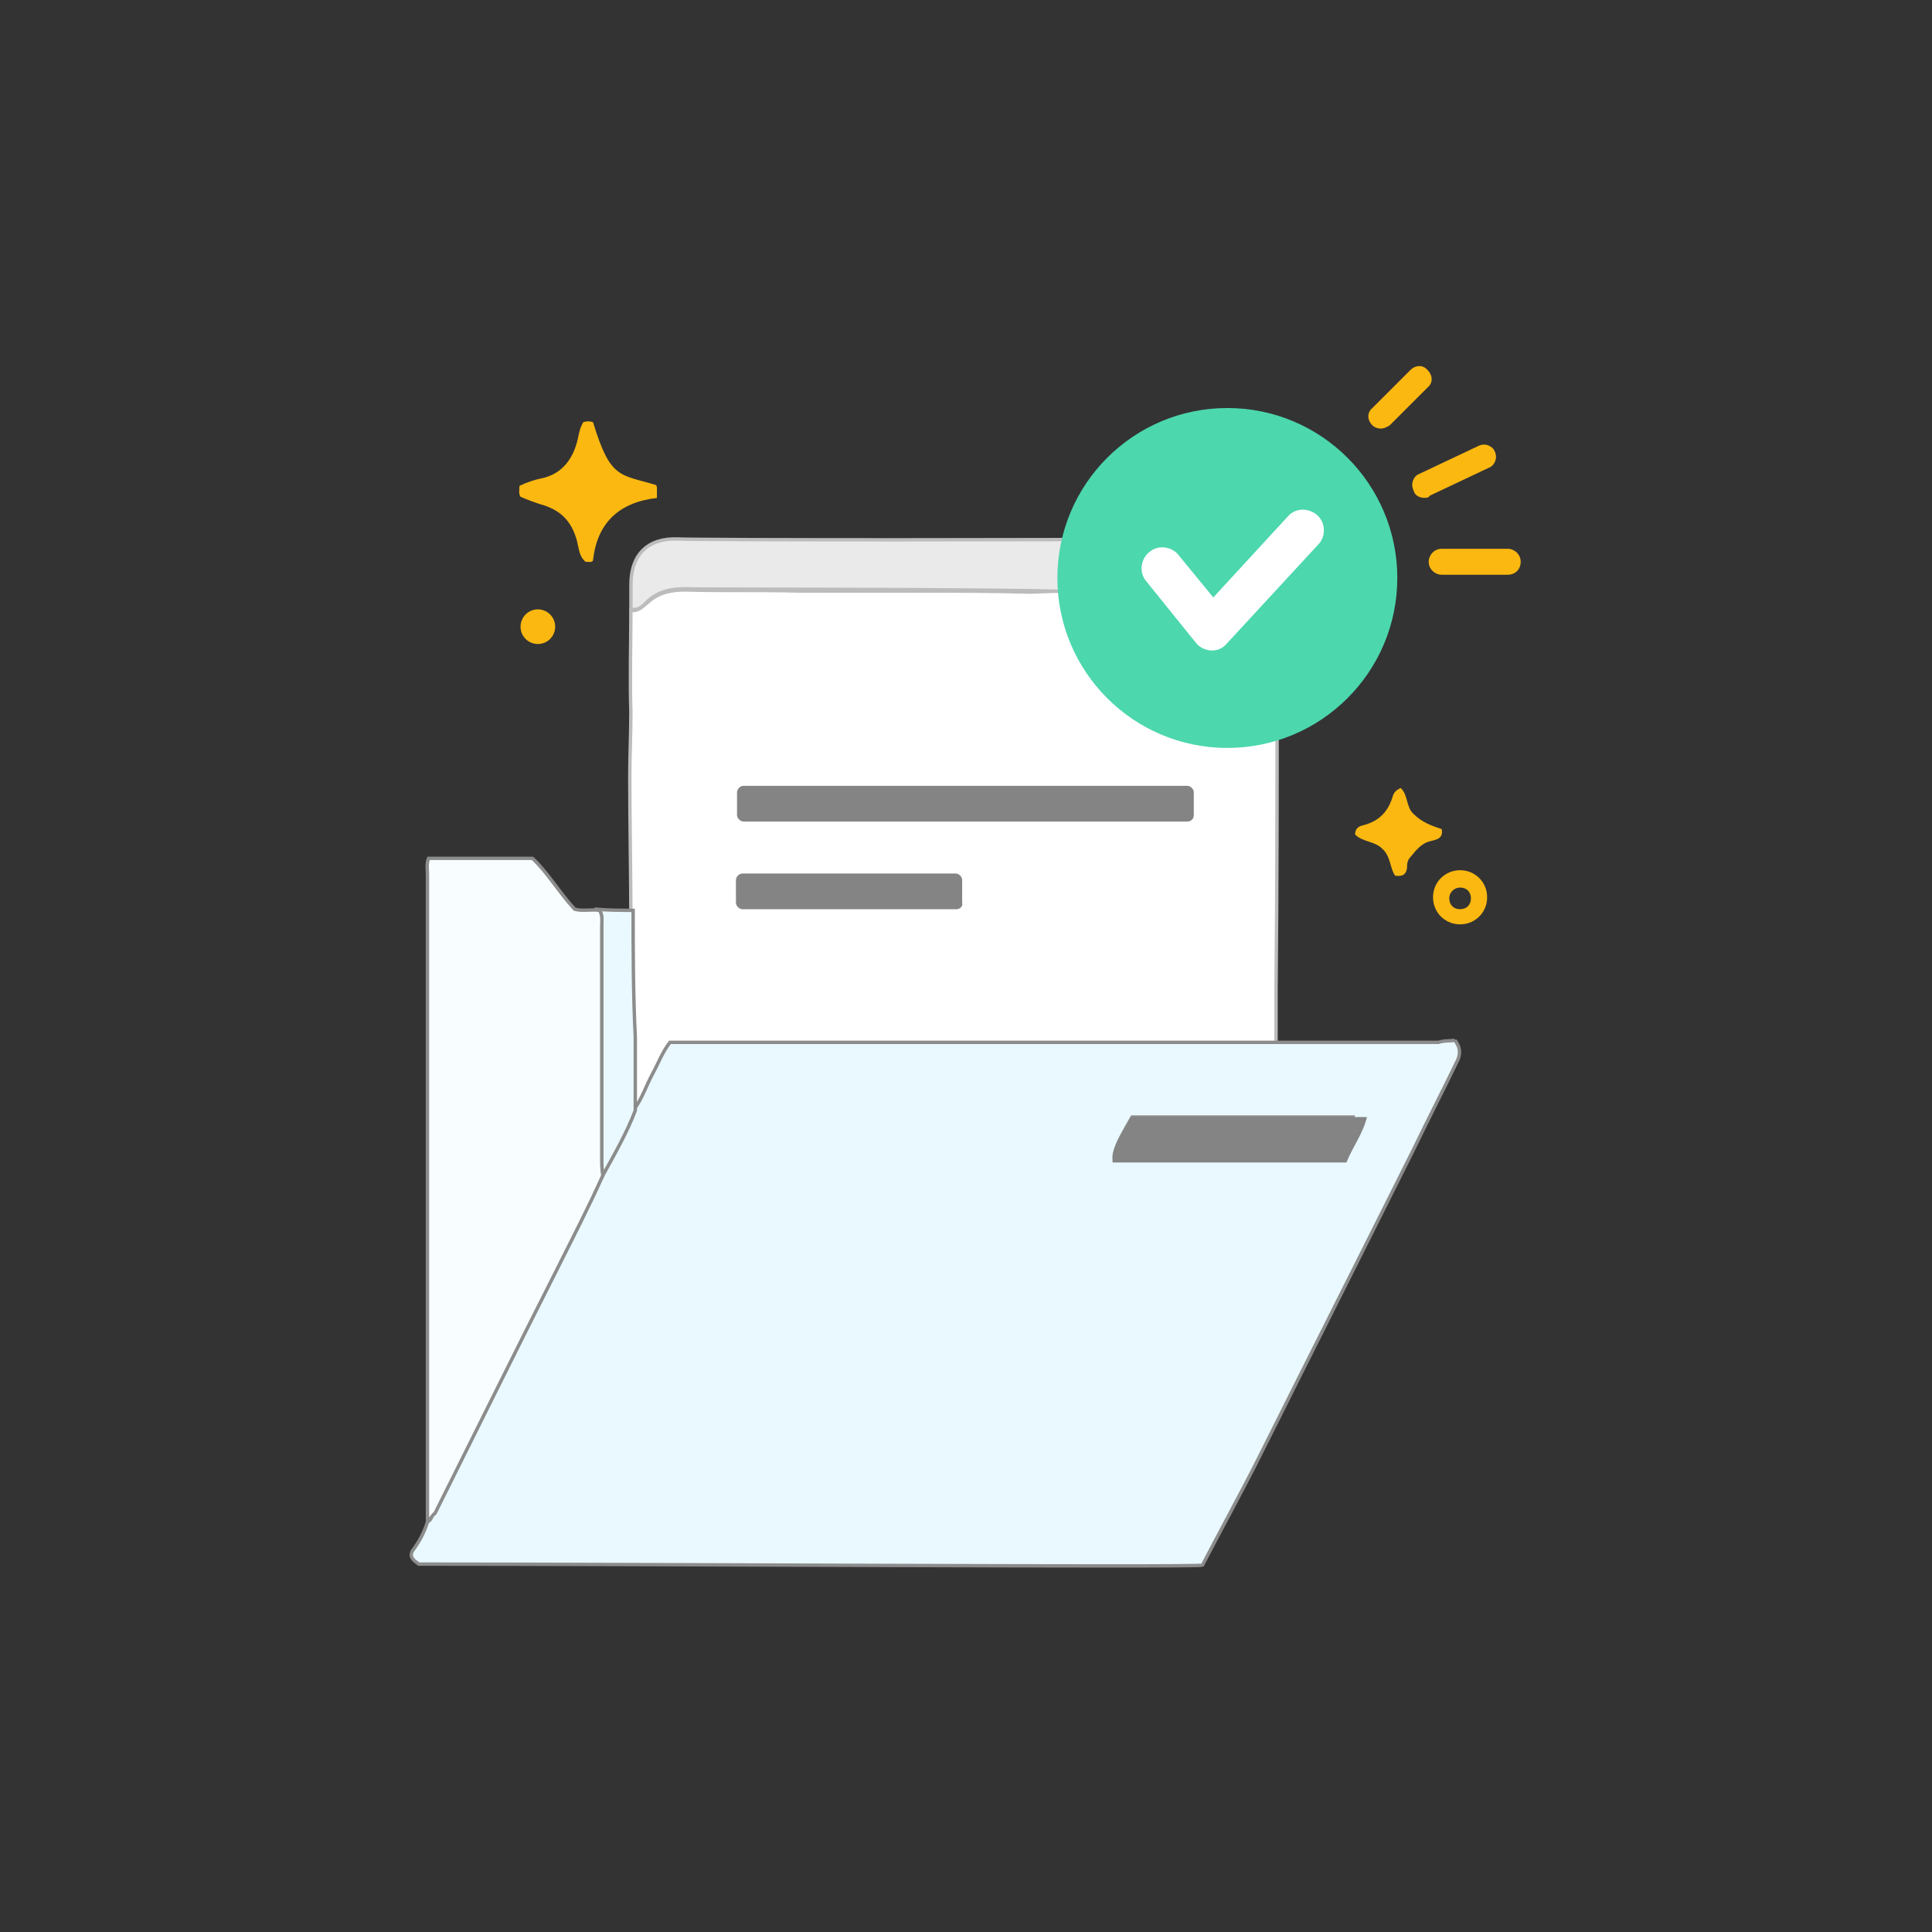 <?xml version="1.0" encoding="UTF-8"?><svg id="Layer_1" xmlns="http://www.w3.org/2000/svg" viewBox="0 0 512 512"><rect x="0" y="0" width="512" height="512" fill="#333333" stroke="none"/><defs><style>.cls-1,.cls-2{fill:#fff;}.cls-3{fill:#fbb811;}.cls-4{fill:#848484;}.cls-5{fill:#4cd7ad;}.cls-6{fill:#eaeaea;}.cls-6,.cls-2{stroke:#bcbcbc;}.cls-6,.cls-2,.cls-7,.cls-8{stroke-miterlimit:10;stroke-width:.9px;}.cls-7{fill:#e9f9ff;}.cls-7,.cls-8{stroke:#8c8c8c;}.cls-8{fill:#f8fdff;}</style></defs><path id="Vector" class="cls-3" d="m155.16,148.87c-2.01-1.72-1.72-4.3-2.58-6.6-1.43-4.3-4.02-6.88-8.32-8.32-2.01-.57-4.3-1.43-6.31-2.29-.57-.86-.29-1.72-.29-2.87.29-.29.86-.29,1.15-.57,1.43-.57,3.16-1.15,4.59-1.43,5.74-1.15,8.61-5.45,9.75-10.61.29-1.43.57-2.87,1.43-4.3.86-.29,1.72-.29,2.58,0,4.59,15.2,7.17,13.77,16.64,16.64.29.29.29.57.29.86v2.58c-10.04,1.15-15.78,6.6-16.92,16.35,0,.86-1.15.57-2.01.57Z"/><path id="Vector_2" class="cls-3" d="m382.06,219.72c.57,2.58-1.72,2.87-2.87,3.16-2.58.57-4.02,2.58-5.45,4.3-.86.86-.86,2.01-.86,2.87-.29,1.72-1.15,2.29-3.15,2.01-1.43-2.01-1.15-5.16-3.44-7.17-2.01-2.01-5.16-1.72-7.17-3.73,0-2.01,1.43-2.29,2.58-2.58,4.02-1.15,6.31-3.73,7.46-7.75.29-.86.86-1.43,2.01-2.01,2.01,1.72,1.43,5.16,3.44,6.88,2.29,2.29,4.88,3.16,7.46,4.02Z"/><path id="Vector_3" class="cls-2" d="m303.17,157.76v4.02c-.29,10.04,6.02,16.64,16.06,17.21,4.3.29,8.89,0,13.2,0,1.72,0,3.44.29,6.02.57,0,27.54,0,55.08-.29,82.62,0,31.55,0,63.11-.29,94.66v11.47c0,4.02,1.43,8.61-3.44,9.47-15.2,2.3-32.99,2.58-48.19,0-7.74-1.43-16.06-.57-24.1-.57h-25.53c-15.49,0-31.27-.29-46.76,0-4.3,0-8.32.57-12.62,0-6.31-.86-10.04-4.59-10.04-10.9v-32.42c0-17.5-.29-35.28-.29-52.78,0-12.34.29-24.67.29-37s-.29-25.53-.29-38.15c0-5.74.29-11.47.29-17.21-.29-8.89,0-18.07,0-26.96,2.01.29,3.16-1.15,4.59-2.29,2.87-2.58,6.31-3.16,9.75-3.16,10.04.29,20.08,0,30.12.29h31.27c10.04,0,20.08,0,30.12.29,10.04-.29,20.08-1.15,30.12.86Z"/><path id="Vector_4" class="cls-6" d="m303.18,157.76c-10.04-2.01-111.59-1.43-121.63-1.72-3.44,0-6.88.57-9.75,3.16-1.15,1.15-2.29,2.58-4.59,2.29v-6.6c0-8.03,4.59-12.33,12.33-12.05,6.6.29,108.43.29,121.05,0,.57,0,1.15.29,2.3.57.29,4.88.29,9.47.29,14.34Z"/><path id="Vector_5" class="cls-4" d="m314.65,217.71h-117.61c-.86,0-1.72-.86-1.72-1.72v-6.02c0-.86.86-1.72,1.72-1.72h117.61c.86,0,1.72.86,1.72,1.72v6.02c0,1.15-.86,1.72-1.72,1.72Z"/><path id="Vector_6" class="cls-4" d="m253.55,240.95h-56.8c-.86,0-1.72-.86-1.72-1.72v-6.02c0-.86.86-1.72,1.72-1.72h56.51c.86,0,1.72.86,1.72,1.72v6.02c.29.86-.57,1.72-1.43,1.72Z"/><path id="Vector_7" class="cls-5" d="m325.26,198.21c24.87,0,45.04-20.16,45.04-45.04s-20.16-45.04-45.04-45.04-45.04,20.16-45.04,45.04,20.16,45.04,45.04,45.04Z"/><g id="Group_2"><path id="Vector_8" class="cls-7" d="m385.5,275.66q2.01,2.3.86,5.16c-3.73,7.75-7.74,15.49-11.47,23.24-13.77,27.54-27.54,54.79-41.31,82.33-4.02,8.03-10.9,20.65-14.92,28.4-1.15.57-150.89-.29-206.25-.29h-1.43c-1.15-.86-2.58-1.72-1.72-3.44,1.72-2.3,3.16-4.88,4.02-7.74,1.15-.57,1.15-1.72,1.43-2.3,10.9-21.51,21.51-43.03,32.42-64.83,4.02-8.32,8.61-16.35,12.05-24.67,3.16-5.74,6.31-11.19,8.61-17.21,2.29-2.87,3.44-6.6,5.16-9.75,1.43-2.58,2.58-5.74,4.59-8.32h203.67c1.72-.57,2.87-.29,4.3-.57Zm-26.96,20.37h-58.52c-4.3,7.46-4.59,8.32-4.59,11.19h58.23c1.43-3.73,4.02-6.89,4.88-11.19Z"/><path id="Vector_9" class="cls-7" d="m167.78,241.24c-3.16,0-6.6,0-9.75-.29v.29h.86c.86,1.43.57,2.87.57,4.59v60.81c0,1.72,0,3.16.29,4.88,3.16-5.74,6.31-11.19,8.61-17.21v-19.51c-.57-11.48-.57-22.66-.57-33.56Z"/><path id="Vector_10" class="cls-8" d="m113.28,403.02v-171.25c0-1.43-.29-2.87.29-4.3h27.54c4.02,3.73,7.17,9.18,11.19,13.48,2.01.57,4.3,0,6.6.29.86,1.43.57,2.87.57,4.59v60.81c0,1.72,0,3.16.29,4.88-3.73,8.32-8.03,16.64-12.05,24.67-10.9,21.51-21.51,43.03-32.41,64.83-.86.57-1.15,1.72-2.01,2.01Z"/></g><path id="Vector_11" class="cls-4" d="m362.27,296.03h-62.53c-4.59,8.03-5.16,8.89-4.88,12.05h61.96c1.72-4.3,4.3-7.46,5.45-12.05Z"/><path id="Vector_12" class="cls-1" d="m321.25,172.39s-.29,0,0,0c-1.72,0-3.44-.86-4.3-2.01l-13.19-16.35c-2.01-2.29-1.43-6.02.86-7.75,2.3-2.01,6.02-1.43,7.74.86l9.18,11.19,19.79-21.51c2.01-2.29,5.45-2.29,7.75-.29s2.3,5.74.29,7.75l-24.1,26.1c-1.15,1.43-2.58,2.01-4.02,2.01Z"/><path id="Vector_13" class="cls-3" d="m399.56,152.31h-17.5c-1.72,0-3.44-1.43-3.44-3.44,0-1.72,1.43-3.44,3.44-3.44h17.5c1.72,0,3.44,1.43,3.44,3.44s-1.43,3.44-3.44,3.44Z"/><path id="Vector_14" class="cls-3" d="m377.47,131.94c-1.15,0-2.58-.57-2.87-2.01-.86-1.72,0-3.73,1.43-4.3l15.78-7.46c1.72-.86,3.73,0,4.3,1.43.86,1.72,0,3.73-1.43,4.3l-15.78,7.46c-.29.57-.86.57-1.43.57Z"/><path id="Vector_15" class="cls-3" d="m366,113.58c-.86,0-1.72-.29-2.3-.86-1.43-1.43-1.43-3.44,0-4.59l10.04-10.04c1.43-1.43,3.44-1.43,4.59,0,1.43,1.43,1.43,3.44,0,4.59l-10.04,10.04c-.86.57-1.72.86-2.3.86Z"/><path id="Vector_16" class="cls-3" d="m142.54,170.67c2.53,0,4.59-2.05,4.59-4.59s-2.05-4.59-4.59-4.59-4.59,2.05-4.59,4.59,2.05,4.59,4.59,4.59Z"/><path id="Vector_17" class="cls-3" d="m386.94,244.96c-4.02,0-7.17-3.16-7.17-7.17s3.16-7.17,7.17-7.17,7.17,3.16,7.17,7.17-3.16,7.17-7.17,7.17Zm0-9.75c-1.43,0-2.87,1.15-2.87,2.87s1.15,2.87,2.87,2.87,2.87-1.15,2.87-2.87-1.15-2.87-2.87-2.87Z"/></svg>